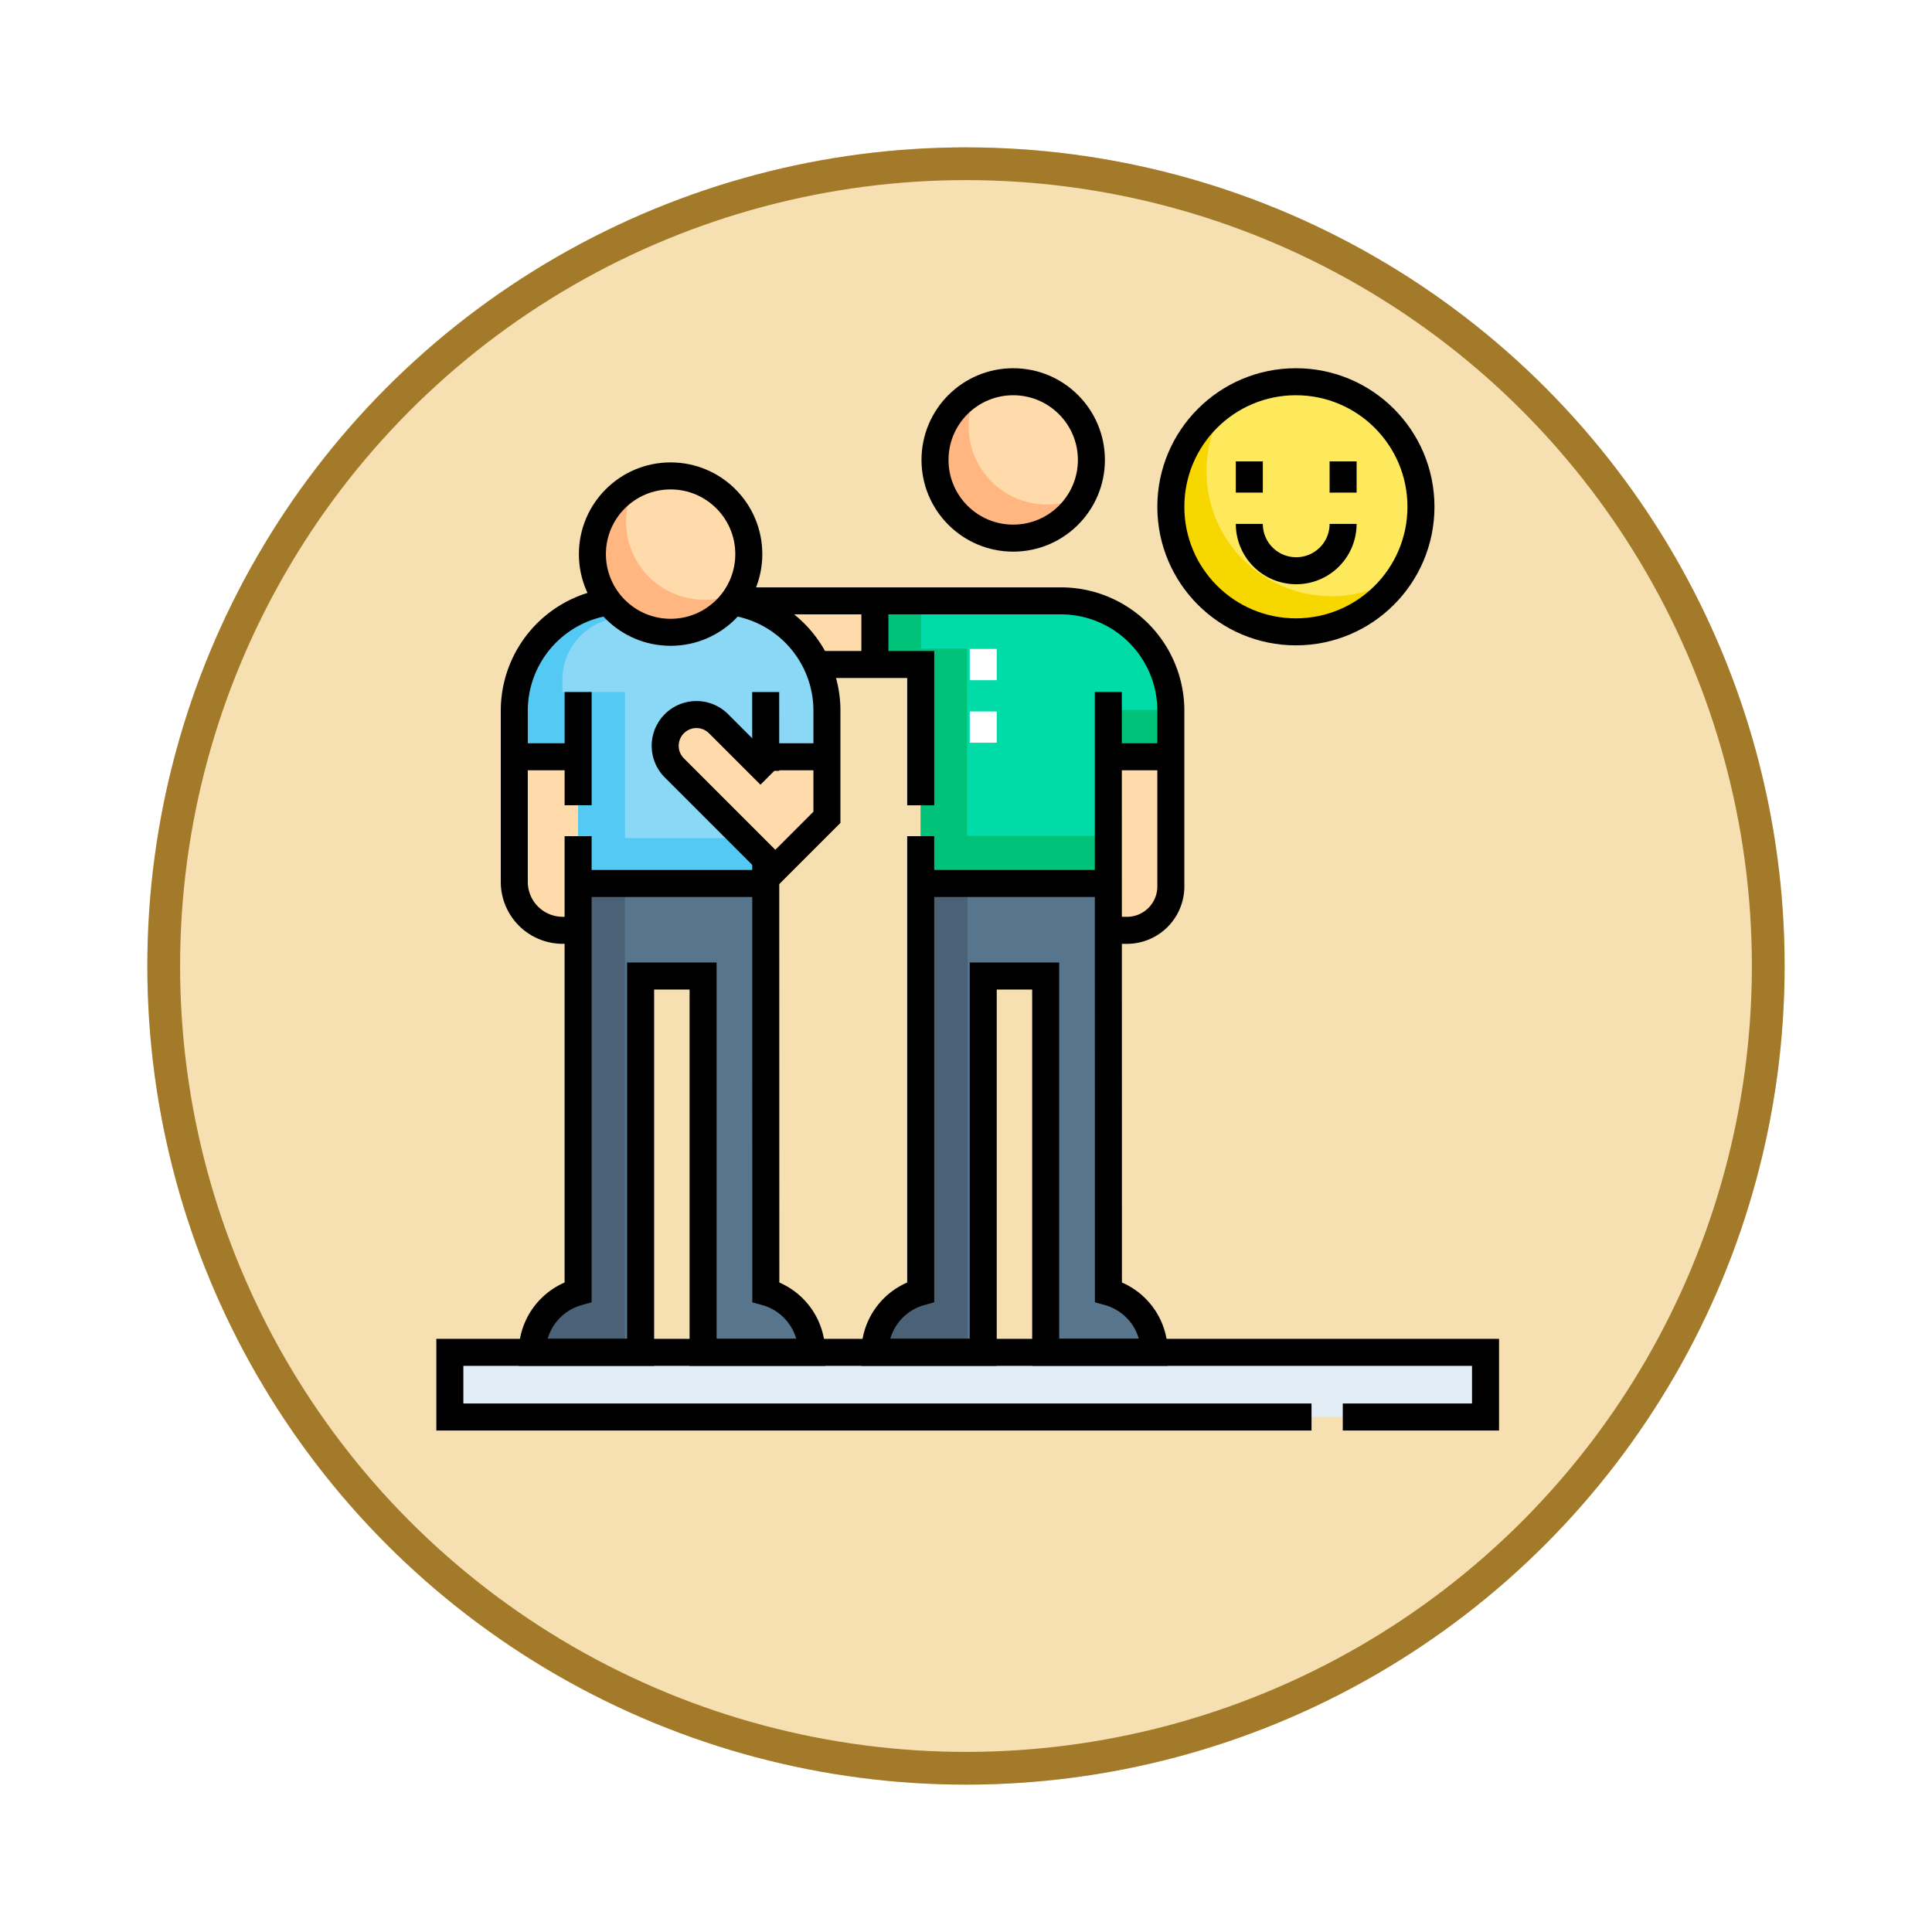 <svg xmlns="http://www.w3.org/2000/svg" xmlns:xlink="http://www.w3.org/1999/xlink" width="118" height="118" viewBox="0 0 118 118">
  <defs>
    <filter id="Elipse_12115" x="0" y="0" width="118" height="118" filterUnits="userSpaceOnUse">
      <feOffset dy="3" input="SourceAlpha"/>
      <feGaussianBlur stdDeviation="3" result="blur"/>
      <feFlood flood-opacity="0.161"/>
      <feComposite operator="in" in2="blur"/>
      <feComposite in="SourceGraphic"/>
    </filter>
  </defs>
  <g id="Grupo_1198567" data-name="Grupo 1198567" transform="translate(-69.397 8078.616)">
    <g id="Grupo_1198388" data-name="Grupo 1198388" transform="translate(-730.384 -10621.616)">
      <g transform="matrix(1, 0, 0, 1, 799.78, 2543)" filter="url(#Elipse_12115)">
        <g id="Elipse_12115-2" data-name="Elipse 12115" transform="translate(9 6)" fill="#f6dfb0" stroke="#a27a29" stroke-width="2">
          <circle cx="50" cy="50" r="50" stroke="none"/>
          <circle cx="50" cy="50" r="49" fill="none"/>
        </g>
      </g>
    </g>
    <g id="encourage_15912603" transform="translate(89.372 -8062.899)">
      <g id="Grupo_1198565" data-name="Grupo 1198565" transform="translate(7.5 7.598)">
        <path id="Trazado_1254110" data-name="Trazado 1254110" d="M323.444,187.537v10.6h1.136a2.681,2.681,0,0,0,2.681-2.681v-7.918Z" transform="translate(-283.225 -164.631)" fill="#ffdaaa"/>
        <path id="Trazado_1254111" data-name="Trazado 1254111" d="M229.512,119.449a6.712,6.712,0,0,0-6.712-6.712H211.437v3.891h2.8V130H225.7l0-7.738h3.819Z" transform="translate(-185.477 -99.353)" fill="#00dba8"/>
        <g id="Grupo_1198562" data-name="Grupo 1198562" transform="translate(25.96 13.384)">
          <path id="Trazado_1254112" data-name="Trazado 1254112" d="M217.068,127.085V115.65h-2.8v-2.913h-2.832v3.891h2.8V130H225.7v-2.912Z" transform="translate(-211.437 -112.737)" fill="#00c278"/>
          <path id="Trazado_1254113" data-name="Trazado 1254113" d="M323.441,165.1v2.856h3.817v-2.81c0-.015,0-.031,0-.046Z" transform="translate(-309.183 -158.435)" fill="#00c278"/>
        </g>
        <rect id="Rectángulo_410507" data-name="Rectángulo 410507" width="8.803" height="3.891" transform="translate(17.158 13.384)" fill="#ffdaaa"/>
        <path id="Trazado_1254114" data-name="Trazado 1254114" d="M51.637,114.681l-7.493.02a6.713,6.713,0,0,0-5.728,6.64v10.451a2.959,2.959,0,0,0,2.958,2.959h.877v-2.962H53.645l3.866-3.939v-6.508A6.713,6.713,0,0,0,51.637,114.681Z" transform="translate(-34.481 -101.05)" fill="#ffdaaa"/>
        <path id="Trazado_1254115" data-name="Trazado 1254115" d="M51.637,114.681l-7.493.02a6.713,6.713,0,0,0-5.728,6.64v2.81h3.9v7.638h11.33l.714-.788-6.11-6.147a1.91,1.91,0,0,1,.016-2.708h0a1.91,1.91,0,0,1,2.718.041l1.985,1.965h4.544l0-2.81A6.713,6.713,0,0,0,51.637,114.681Z" transform="translate(-34.481 -101.05)" fill="#8ad8f6"/>
        <path id="Trazado_1254116" data-name="Trazado 1254116" d="M42.314,131.875h11.33l.714-.788-2.063-2.076H45.178v-8.924H41.356v-.7a3.8,3.8,0,0,1,3.2-3.807l.427.065,1.821-.869-2.664.007a6.713,6.713,0,0,0-5.728,6.64v2.81h3.9v7.638Z" transform="translate(-34.48 -101.136)" fill="#54c9f3"/>
        <circle id="Elipse_12269" data-name="Elipse 12269" cx="4.776" cy="4.776" r="4.776" transform="translate(8.707 5.82)" fill="#ffdaaa"/>
        <path id="Trazado_1254117" data-name="Trazado 1254117" d="M82.727,64.46a4.776,4.776,0,0,1-4.245-6.966,4.776,4.776,0,1,0,6.434,6.434A4.753,4.753,0,0,1,82.727,64.46Z" transform="translate(-67.189 -51.142)" fill="#ffb680"/>
        <circle id="Elipse_12270" data-name="Elipse 12270" cx="4.776" cy="4.776" r="4.776" transform="translate(29.632 0)" fill="#ffdaaa"/>
        <path id="Trazado_1254118" data-name="Trazado 1254118" d="M247.114,18.742a4.776,4.776,0,0,1-4.245-6.966A4.776,4.776,0,1,0,249.3,18.21,4.753,4.753,0,0,1,247.114,18.742Z" transform="translate(-210.65 -11.244)" fill="#ffb680"/>
        <path id="Trazado_1254119" data-name="Trazado 1254119" d="M61.312,274.13l-.005-25.056H49.85V274.13a3.822,3.822,0,0,0-2.8,3.682h6.618v-3.821h0V254.828h3.815v22.984h6.632A3.822,3.822,0,0,0,61.312,274.13Z" transform="translate(-42.015 -218.335)" fill="#57758d"/>
        <g id="Grupo_1198563" data-name="Grupo 1198563" transform="translate(5.035 30.739)">
          <path id="Trazado_1254120" data-name="Trazado 1254120" d="M52.714,249.074H49.85V274.13a3.822,3.822,0,0,0-2.8,3.682h5.664Z" transform="translate(-47.05 -249.074)" fill="#4b6276"/>
        </g>
        <path id="Trazado_1254121" data-name="Trazado 1254121" d="M225.676,274.13l-.005-25.056H214.214V274.13a3.822,3.822,0,0,0-2.8,3.682h6.618v-3.821h0V254.828h3.815v22.984h6.632A3.822,3.822,0,0,0,225.676,274.13Z" transform="translate(-185.456 -218.335)" fill="#57758d"/>
        <g id="Grupo_1198564" data-name="Grupo 1198564" transform="translate(25.958 30.739)">
          <path id="Trazado_1254122" data-name="Trazado 1254122" d="M217.078,249.074h-2.864V274.13a3.822,3.822,0,0,0-2.8,3.682h5.664Z" transform="translate(-211.414 -249.074)" fill="#4b6276"/>
        </g>
        <rect id="Rectángulo_410508" data-name="Rectángulo 410508" width="63.256" height="3.949" transform="translate(0 59.282)" fill="#e3edf6"/>
        <line id="Línea_836" data-name="Línea 836" y2="1.909" transform="translate(32.578 16.32)" fill="none" stroke="#fff" stroke-miterlimit="10" stroke-width="1.65"/>
        <line id="Línea_837" data-name="Línea 837" y2="1.909" transform="translate(32.578 20.139)" fill="none" stroke="#fff" stroke-miterlimit="10" stroke-width="1.65"/>
        <circle id="Elipse_12271" data-name="Elipse 12271" cx="7.638" cy="7.638" r="7.638" transform="translate(44.036 0)" fill="#fee95d"/>
        <path id="Trazado_1254123" data-name="Trazado 1254123" d="M363.243,29.332a7.637,7.637,0,0,1-6.378-11.838,7.637,7.637,0,1,0,10.579,10.579A7.6,7.6,0,0,1,363.243,29.332Z" transform="translate(-309.393 -16.234)" fill="#f7d700"/>
      </g>
      <g id="Grupo_1198566" data-name="Grupo 1198566" transform="translate(7.5 7.598)">
        <path id="Trazado_1254124" data-name="Trazado 1254124" d="M60.128,477.244H7.5v-3.949H70.756v3.949H62.037" transform="translate(-7.5 -414.013)" fill="none" stroke="#000" stroke-miterlimit="10" stroke-width="1.65"/>
        <circle id="Elipse_12272" data-name="Elipse 12272" cx="4.776" cy="4.776" r="4.776" transform="translate(8.707 5.752)" fill="none" stroke="#000" stroke-miterlimit="10" stroke-width="1.65"/>
        <line id="Línea_838" data-name="Línea 838" y2="6.916" transform="translate(7.835 18.951)" fill="none" stroke="#000" stroke-miterlimit="10" stroke-width="1.65"/>
        <path id="Trazado_1254125" data-name="Trazado 1254125" d="M114.825,113.144a6.713,6.713,0,0,1,5.873,6.66v6.508l-3.151,3.151-6.168-6.168a1.909,1.909,0,0,1,0-2.7h0a1.909,1.909,0,0,1,2.7,0l3.142,3.142" transform="translate(-97.667 -99.708)" fill="none" stroke="#000" stroke-miterlimit="10" stroke-width="1.65"/>
        <path id="Trazado_1254126" data-name="Trazado 1254126" d="M42.257,133.347H41.38a2.959,2.959,0,0,1-2.958-2.958V119.937a6.713,6.713,0,0,1,5.728-6.64" transform="translate(-34.486 -99.842)" fill="none" stroke="#000" stroke-miterlimit="10" stroke-width="1.65"/>
        <line id="Línea_839" data-name="Línea 839" x1="0.001" y1="4.816" transform="translate(19.291 18.951)" fill="none" stroke="#000" stroke-miterlimit="10" stroke-width="1.65"/>
        <path id="Trazado_1254127" data-name="Trazado 1254127" d="M49.855,225.635v27.844a3.822,3.822,0,0,0-2.8,3.682h6.618V253.34h0V234.177h3.815v22.984h6.632a3.822,3.822,0,0,0-2.8-3.682l-.005-26.431" transform="translate(-42.021 -197.88)" fill="none" stroke="#000" stroke-miterlimit="10" stroke-width="1.65"/>
        <line id="Línea_840" data-name="Línea 840" x1="11.458" transform="translate(7.838 30.644)" fill="none" stroke="#000" stroke-miterlimit="10" stroke-width="1.65"/>
        <line id="Línea_841" data-name="Línea 841" x1="3.822" transform="translate(4.013 22.906)" fill="none" stroke="#000" stroke-miterlimit="10" stroke-width="1.65"/>
        <line id="Línea_842" data-name="Línea 842" x1="3.822" transform="translate(19.21 22.906)" fill="none" stroke="#000" stroke-miterlimit="10" stroke-width="1.65"/>
        <circle id="Elipse_12273" data-name="Elipse 12273" cx="4.776" cy="4.776" r="4.776" transform="translate(29.632 0)" fill="none" stroke="#000" stroke-miterlimit="10" stroke-width="1.65"/>
        <path id="Trazado_1254128" data-name="Trazado 1254128" d="M189.892,151.9V143.3h-6.351" transform="translate(-161.132 -126.03)" fill="none" stroke="#000" stroke-miterlimit="10" stroke-width="1.65"/>
        <path id="Trazado_1254129" data-name="Trazado 1254129" d="M165.346,132.859h1.136a2.681,2.681,0,0,0,2.681-2.681V119.449a6.712,6.712,0,0,0-6.712-6.712H142.285" transform="translate(-125.127 -99.353)" fill="none" stroke="#000" stroke-miterlimit="10" stroke-width="1.65"/>
        <path id="Trazado_1254130" data-name="Trazado 1254130" d="M214.236,165.276v27.844a3.822,3.822,0,0,0-2.8,3.682h6.618v-3.821h0V173.818h3.815V196.8H228.5a3.822,3.822,0,0,0-2.8-3.682l-.006-36.648" transform="translate(-185.477 -137.521)" fill="none" stroke="#000" stroke-miterlimit="10" stroke-width="1.65"/>
        <line id="Línea_843" data-name="Línea 843" x2="3.819" transform="translate(40.217 22.906)" fill="none" stroke="#000" stroke-miterlimit="10" stroke-width="1.65"/>
        <line id="Línea_844" data-name="Línea 844" y2="3.891" transform="translate(25.96 13.384)" fill="none" stroke="#000" stroke-miterlimit="10" stroke-width="1.65"/>
        <line id="Línea_845" data-name="Línea 845" x2="11.458" transform="translate(28.76 30.644)" fill="none" stroke="#000" stroke-miterlimit="10" stroke-width="1.65"/>
        <circle id="Elipse_12274" data-name="Elipse 12274" cx="7.638" cy="7.638" r="7.638" transform="translate(44.036 0)" fill="none" stroke="#000" stroke-miterlimit="10" stroke-width="1.65"/>
        <line id="Línea_846" data-name="Línea 846" y2="1.909" transform="translate(48.829 4.864)" fill="none" stroke="#000" stroke-miterlimit="10" stroke-width="1.65"/>
        <line id="Línea_847" data-name="Línea 847" y2="1.909" transform="translate(54.558 4.864)" fill="none" stroke="#000" stroke-miterlimit="10" stroke-width="1.65"/>
        <path id="Trazado_1254131" data-name="Trazado 1254131" d="M391.088,75.806h0a2.86,2.86,0,0,0,2.86,2.86h.008a2.86,2.86,0,0,0,2.86-2.86h0" transform="translate(-342.259 -67.123)" fill="none" stroke="#000" stroke-miterlimit="10" stroke-width="1.65"/>
      </g>
    </g>
  </g>
</svg>
